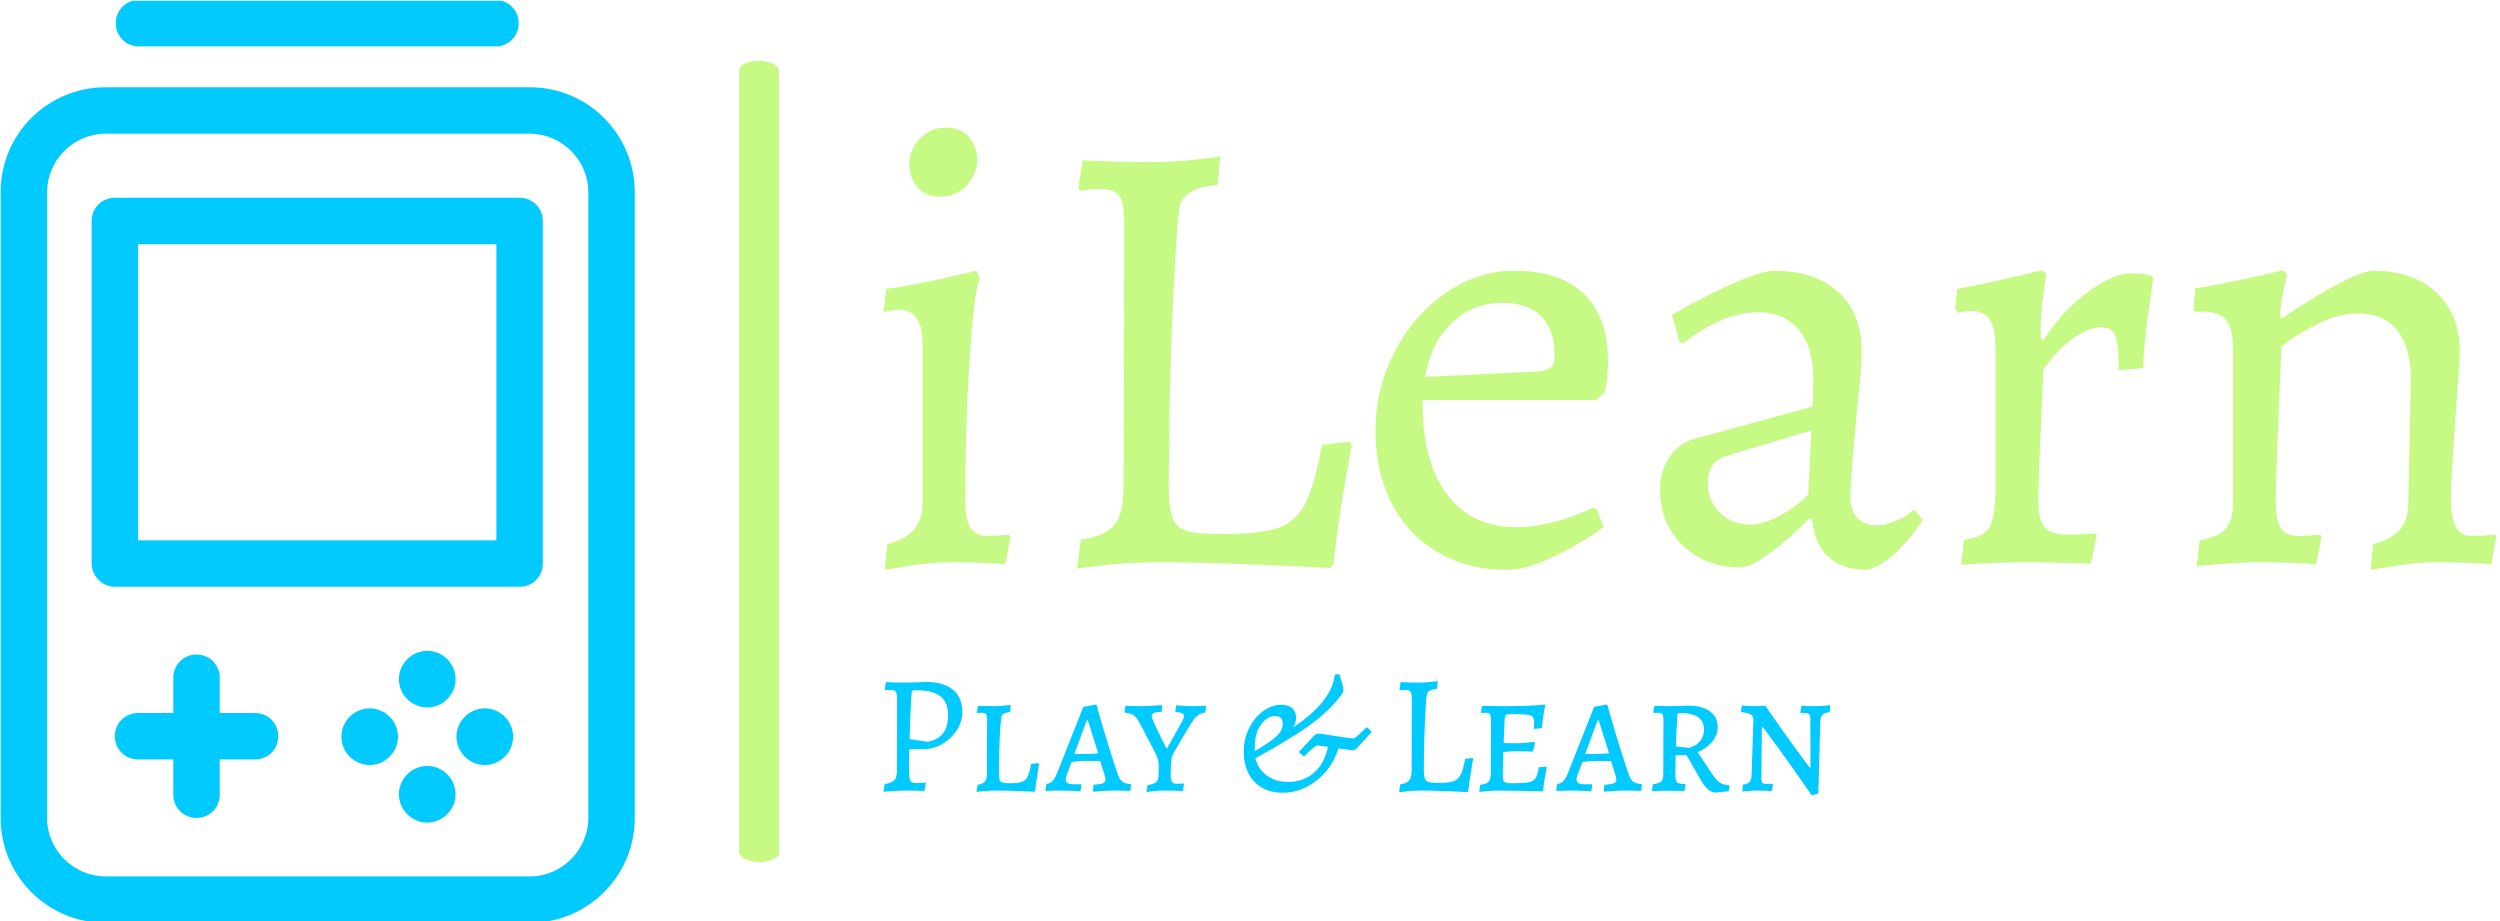 <svg xmlns="http://www.w3.org/2000/svg" version="1.1" xmlns:xlink="http://www.w3.org/1999/xlink" xmlns:svgjs="http://svgjs.dev/svgjs" width="2000" height="737" viewBox="0 0 2000 737"><g transform="matrix(1,0,0,1,-1.212,0.63)"><svg viewBox="0 0 396 146" data-background-color="#293040" preserveAspectRatio="xMidYMid meet" height="737" width="2000" xmlns="http://www.w3.org/2000/svg" xmlns:xlink="http://www.w3.org/1999/xlink"><g id="tight-bounds" transform="matrix(1,0,0,1,0.24,-0.125)"><svg viewBox="0 0 395.52 146.25" height="146.25" width="395.52"><g><svg viewBox="0 0 395.52 146.25" height="146.25" width="395.52"><g><svg viewBox="0 0 612.014 226.301" height="146.25" width="395.52"><g><rect width="9.782" height="196.499" x="181.104" y="14.901" fill="#c6fa84" opacity="1" stroke-width="0" stroke="transparent" fill-opacity="1" class="rect-qz-0" data-fill-palette-color="primary" rx="1%" id="qz-0" data-palette-color="#c6fa84"></rect></g><g transform="matrix(1,0,0,1,216.494,31.276)"><svg viewBox="0 0 395.52 163.749" height="163.749" width="395.52"><g id="textblocktransform"><svg viewBox="0 0 395.52 163.749" height="163.749" width="395.52" id="textblock"><g><svg viewBox="0 0 395.52 108.471" height="108.471" width="395.52"><g transform="matrix(1,0,0,1,0,0)"><svg width="395.52" viewBox="2.1 -34.6 128.34 35.2" height="108.471" data-palette-color="#c6fa84"><path d="M2.2 0.6L2.4-1.45Q3.9-1.85 4.55-2.63 5.2-3.4 5.2-4.7L5.2-4.7 5.2-17.4Q5.2-20.1 3.35-20.1L3.35-20.1Q3-20.1 2.6-20.03 2.2-19.95 2.1-19.9L2.1-19.9 2.3-21.75Q4.4-22.05 6.63-22.55 8.85-23.05 9.5-23.2L9.5-23.2 9.75-22.6Q9.3-21.55 8.95-16.18 8.6-10.8 8.6-4.9L8.6-4.9Q8.6-3.45 9-2.78 9.4-2.1 10.35-2.1L10.35-2.1Q10.9-2.1 11.4-2.15 11.9-2.2 12.1-2.2L12.1-2.2 12.2-2 11.8 0.15Q11.35 0.1 10.1 0.05 8.85 0 7.35 0L7.35 0Q6.05 0 4.38 0.25 2.7 0.5 2.2 0.6L2.2 0.6ZM6.6-29.1Q5.45-29.1 4.8-29.85 4.15-30.6 4.15-31.65L4.15-31.65Q4.15-32.85 5-33.73 5.85-34.6 7.1-34.6L7.1-34.6Q8.25-34.6 8.9-33.85 9.55-33.1 9.55-32.05L9.55-32.05Q9.55-30.85 8.7-29.98 7.85-29.1 6.6-29.1L6.6-29.1ZM17.5 0.5L17.8-1.8Q19.75-2.1 20.47-2.98 21.2-3.85 21.2-6L21.2-6 21.25-27Q21.25-28.6 20.87-29.15 20.5-29.7 19.4-29.7L19.4-29.7Q18.9-29.7 18.4-29.65 17.9-29.6 17.7-29.6L17.7-29.6 17.6-29.8 17.95-32Q18.55-31.95 20.2-31.9 21.85-31.85 23.55-31.85L23.55-31.85Q24.9-31.85 26.62-32.02 28.35-32.2 28.9-32.3L28.9-32.3 28.7-30.05Q27.05-29.85 26.42-29.4 25.8-28.95 25.67-28.35 25.55-27.75 25.4-25.4L25.4-25.4Q25.1-21.15 24.95-15.7 24.8-10.25 24.8-6.1L24.8-6.1Q24.8-4.3 25.1-3.53 25.4-2.75 26.22-2.5 27.05-2.25 29.05-2.25L29.05-2.25Q32.1-2.25 33.52-2.75 34.95-3.25 35.67-4.7 36.4-6.15 37-9.35L37-9.35 39.2-9.6 39.35-9.35Q39.2-8.55 38.72-5.75 38.25-2.95 37.9 0.15L37.9 0.15 37.65 0.45Q36.2 0.35 31.67 0.18 27.15 0 24.2 0L24.2 0Q21.85 0 19.92 0.2 18 0.4 17.5 0.5L17.5 0.5ZM51.75 0.6Q48.65 0.6 46.25-0.78 43.85-2.15 42.55-4.67 41.25-7.2 41.25-10.45L41.25-10.45Q41.25-13.8 42.77-16.75 44.3-19.7 46.85-21.45 49.4-23.2 52.3-23.2L52.3-23.2Q55.95-23.2 57.85-21.35 59.75-19.5 59.75-15.95L59.75-15.95Q59.75-14.5 59.45-13.5L59.45-13.5 58.8-12.9 45-12.9Q44.95-8.05 46.92-5.43 48.9-2.8 52.45-2.8L52.45-2.8Q55.25-2.8 58.55-4.35L58.55-4.35 58.85-4.25 59.4-2.8Q57.6-1.5 55.42-0.45 53.25 0.6 51.75 0.6L51.75 0.6ZM45.2-14.75L54.25-15.2Q55-15.3 55.25-15.55 55.5-15.8 55.5-16.55L55.5-16.55Q55.5-18.55 54.42-19.6 53.35-20.65 51.35-20.65L51.35-20.65Q49-20.65 47.32-19.05 45.65-17.45 45.2-14.75L45.2-14.75ZM80.44 0.6Q76.39 0.6 75.99-3.45L75.99-3.45 75.79-3.5Q73.99-1.7 72.52-0.65 71.04 0.4 70.29 0.4L70.29 0.4Q67.49 0.4 65.69-1.35 63.89-3.1 63.89-5.8L63.89-5.8Q63.89-7.25 64.62-8.35 65.34-9.45 66.54-9.8L66.54-9.8 76.04-12.4 76.09-14.6Q76.09-17.1 74.94-18.5 73.79-19.9 71.69-19.9L71.69-19.9Q70.29-19.9 68.74-19.25 67.19-18.6 65.69-17.4L65.69-17.4 65.44-17.55 64.84-19.7Q67.19-21.05 69.57-22.13 71.94-23.2 72.99-23.2L72.99-23.2Q76.24-23.2 78.09-21.5 79.94-19.8 79.94-16.75L79.94-16.75Q79.94-15.65 79.59-12.25L79.59-12.25Q79.04-6.75 79.04-5.25L79.04-5.25Q79.04-4.15 79.59-3.55 80.14-2.95 81.09-2.95L81.09-2.95Q81.89-2.95 82.74-3.33 83.59-3.7 84.09-4.2L84.09-4.2 84.79-3.4Q84.04-2.15 82.87-0.98 81.69 0.2 80.44 0.6L80.44 0.6ZM71.14-3Q72.09-3 73.37-3.68 74.64-4.35 75.69-5.4L75.69-5.4 75.94-10.5 69.14-8.45Q67.69-8 67.69-6.35L67.69-6.35Q67.69-4.9 68.67-3.95 69.64-3 71.14-3L71.14-3ZM88.09-1.8Q89.59-1.95 90.09-2.78 90.59-3.6 90.59-5.95L90.59-5.95 90.59-16.95Q90.59-18.6 90.14-19.3 89.69-20 88.69-20L88.69-20Q88.29-20 88.02-19.95 87.74-19.9 87.64-19.85L87.64-19.85 87.39-20.2 87.54-21.75Q89.44-22.1 91.57-22.6 93.69-23.1 94.29-23.25L94.29-23.25 94.64-22.95Q94.54-22.5 94.34-20.88 94.14-19.25 94.19-17.8L94.19-17.8 94.39-17.65Q95.89-20 97.92-21.5 99.94-23 101.44-23L101.44-23Q102.14-23 102.52-22.93 102.89-22.85 102.99-22.8L102.99-22.8 103.14-22.6Q103.04-21.9 102.72-19.63 102.39-17.35 102.34-15.45L102.34-15.45 100.39-15.3Q100.39-17.35 100.12-18.03 99.84-18.7 99.04-18.7L99.04-18.7Q97.94-18.7 96.69-17.78 95.44-16.85 94.39-15.3L94.39-15.3Q94.34-13.85 94.19-10.5 94.04-7.15 93.99-5.1L93.99-5.1Q93.99-3.4 94.49-2.8 94.99-2.2 96.39-2.2L96.39-2.2Q97.04-2.2 97.69-2.25 98.34-2.3 98.59-2.3L98.59-2.3 98.64-2.1 98.19 0.1Q97.69 0.1 96.19 0.05 94.69 0 93.09 0L93.09 0Q91.24 0 89.74 0.08 88.24 0.15 87.84 0.2L87.84 0.2 88.09-1.8ZM120.64-1.45Q122.14-1.85 122.79-2.63 123.44-3.4 123.44-4.7L123.44-4.7 123.64-14.6Q123.64-17.1 122.56-18.45 121.49-19.8 119.49-19.8L119.49-19.8Q117.89-19.8 116.24-18.98 114.59-18.15 113.34-17.2L113.34-17.2Q112.89-6.85 112.89-4.9L112.89-4.9Q112.89-3.35 113.29-2.73 113.69-2.1 114.69-2.1L114.69-2.1Q115.24-2.1 115.74-2.15 116.24-2.2 116.44-2.2L116.44-2.2 116.54-2 116.09 0.15Q115.64 0.1 114.34 0.05 113.04 0 111.54 0L111.54 0Q110.24 0 108.66 0.13 107.09 0.25 106.59 0.3L106.59 0.3 106.84-1.75Q108.29-2 108.89-2.65 109.49-3.3 109.49-4.7L109.49-4.7 109.49-16.9Q109.49-18.6 108.94-19.28 108.39-19.95 107.04-19.95L107.04-19.95 106.49-19.95 106.34-20.15 106.49-21.8Q108.64-22.15 110.76-22.63 112.89-23.1 113.49-23.25L113.49-23.25 113.79-22.85Q113.69-22.55 113.49-21.58 113.29-20.6 113.24-19.55L113.24-19.55 113.34-19.4Q119.04-23.2 120.69-23.2L120.69-23.2Q123.84-23.2 125.69-21.45 127.54-19.7 127.54-16.75L127.54-16.75Q127.54-16.25 127.24-12.15L127.24-12.15Q126.84-6.95 126.84-4.9L126.84-4.9Q126.84-3.45 127.24-2.78 127.64-2.1 128.59-2.1L128.59-2.1Q129.14-2.1 129.64-2.15 130.14-2.2 130.34-2.2L130.34-2.2 130.44-2 130.04 0.15Q129.59 0.1 128.34 0.05 127.09 0 125.59 0L125.59 0Q124.29 0 122.61 0.25 120.94 0.5 120.44 0.6L120.44 0.6 120.64-1.45Z" opacity="1" transform="matrix(1,0,0,1,0,0)" fill="#c6fa84" class="wordmark-text-0" data-fill-palette-color="primary" id="text-0"></path></svg></g></svg></g><g transform="matrix(1,0,0,1,0,134.079)"><svg viewBox="0 0 232.21 29.67" height="29.67" width="232.21"><g transform="matrix(1,0,0,1,0,0)"><svg width="232.21" viewBox="3.15 -34.3 279.37 35.7" height="29.67" data-palette-color="#00caff"><path d="M3.15 0.4L3.5-1.9Q5.7-2.3 6.4-3.08 7.1-3.85 7.1-6L7.1-6 7.15-27Q7.15-28.6 6.78-29.15 6.4-29.7 5.3-29.7L5.3-29.7Q4.8-29.7 4.3-29.65 3.8-29.6 3.6-29.6L3.6-29.6 3.5-29.8 3.85-32Q4.45-31.95 6.1-31.9 7.75-31.85 9.4-31.85L9.4-31.85Q10.95-31.85 12.93-31.93 14.9-32 15.7-32.05L15.7-32.05Q20.9-32.05 23.65-29.75 26.4-27.45 26.4-23.15L26.4-23.15Q26.4-20.35 24.78-17.82 23.15-15.3 20.5-13.75 17.85-12.2 14.95-12.2L14.95-12.2 10.75-12.2 10.65-7.3Q10.65-4.9 10.8-3.88 10.95-2.85 11.38-2.53 11.8-2.2 12.85-2.2L12.85-2.2Q13.7-2.2 14.48-2.25 15.25-2.3 15.55-2.35L15.55-2.35 15.65-2.15 15.2 0.15Q14.7 0.1 13.38 0.05 12.05 0 10.6 0L10.6 0Q8.6 0 5.93 0.15 3.25 0.3 3.15 0.4L3.15 0.4ZM16.15-14.4Q19.15-14.9 20.68-16.85 22.2-18.8 22.2-22.2L22.2-22.2Q22.2-26.05 19.93-27.83 17.65-29.6 12.8-29.6L12.8-29.6Q11.9-29.6 11.7-29.5 11.5-29.4 11.45-28.9L11.45-28.9Q11-22.55 10.85-15.15L10.85-15.15 16.15-14.4ZM30.6 0.4L30.9-1.7Q32.5-1.95 33.07-2.63 33.65-3.3 33.65-5L33.65-5 33.7-20.85Q33.7-22.1 33.4-22.53 33.1-22.95 32.2-22.95L32.2-22.95 30.85-22.9 30.7-23.1 31-25Q31.25-25 32.5-24.95 33.75-24.9 35.85-24.9L35.85-24.9Q36.95-24.9 38.57-25.05 40.2-25.2 40.7-25.25L40.7-25.25 40.5-23.15Q39.15-23 38.6-22.68 38.05-22.35 37.95-21.85 37.85-21.35 37.7-19.8L37.7-19.8Q37.2-13.1 37.2-4.95L37.2-4.95Q37.2-3.7 37.42-3.13 37.65-2.55 38.32-2.35 39-2.15 40.45-2.15L40.45-2.15Q42.85-2.15 43.97-2.55 45.1-2.95 45.67-4.13 46.25-5.3 46.7-7.85L46.7-7.85 48.9-8.1 49.05-7.8Q48.95-7.15 48.57-4.83 48.2-2.5 47.9 0.05L47.9 0.05 47.65 0.35Q46.5 0.3 42.77 0.15 39.05 0 36.5 0L36.5 0Q34.5 0 32.77 0.18 31.05 0.35 30.6 0.4L30.6 0.4ZM65.09 0.35L64.95 0.1 65.09-1.7Q67.2-1.85 67.92-2.15 68.65-2.45 68.65-3.15L68.65-3.15Q68.65-3.95 68.3-4.85L68.3-4.85 67.09-8.7Q66.09-8.75 62.95-8.75L62.95-8.75Q61.5-8.75 58.65-8.45L58.65-8.45 57.25-4.75Q56.9-3.6 56.9-3.35L56.9-3.35Q56.9-2.55 57.45-2.2 58-1.85 59.25-1.85L59.25-1.85 61.4-1.85 61.55-1.65 61.25 0.25Q60.75 0.2 58.97 0.1 57.2 0 55.5 0L55.5 0Q53.9 0 52.62 0.05 51.35 0.1 50.9 0.1L50.9 0.1 51.2-1.95Q52.3-2.1 52.95-2.73 53.6-3.35 54.25-4.85L54.25-4.85 62.1-24.7 65.65-25.35 66-25.3Q66-25.1 68.27-17.4 70.55-9.7 72.34-4.65L72.34-4.65Q72.84-3.2 73.62-2.63 74.4-2.05 76.09-1.9L76.09-1.9 76.2-1.7 75.95 0.1Q75.45 0.1 74.09 0.05 72.75 0 71.4 0L71.4 0Q69.34 0 67.5 0.15 65.65 0.3 65.09 0.35L65.09 0.35ZM59.45-10.8L62.85-10.8Q64.59-10.8 66.5-11L66.5-11 63.45-20.7 63.1-20.7 59.45-10.8ZM80.74 0.45L81.04-1.6Q82.54-1.85 83.24-2.25 83.94-2.65 84.14-3.4 84.34-4.15 84.34-5.65L84.34-5.65 84.34-7.2Q84.34-8.35 84.09-9.25 83.84-10.15 83.14-11.5L83.14-11.5 79.39-18.7Q78.44-20.5 77.94-21.23 77.44-21.95 76.64-22.4 75.84-22.85 74.34-23L74.34-23 74.24-23.2 74.54-25Q74.99-25 76.37-24.95 77.74-24.9 79.24-24.9L79.24-24.9Q80.64-24.9 82.64-25.03 84.64-25.15 85.24-25.2L85.24-25.2 85.39-24.9 85.24-23.25Q83.54-23.15 82.92-22.88 82.29-22.6 82.29-21.9L82.29-21.9Q82.29-21.25 84.07-17.6 85.84-13.95 86.59-12.5L86.59-12.5 86.84-12.5 91.14-20.2Q91.79-21.35 91.79-22.1L91.79-22.1Q91.79-23.05 89.34-23.2L89.34-23.2 89.24-23.35 89.49-25.15Q89.79-25.15 91.49-25.03 93.19-24.9 94.29-24.9L94.29-24.9Q95.59-24.9 96.69-24.95 97.79-25 98.19-25.05L98.19-25.05 98.34-24.75 98.09-23.05Q96.74-22.75 95.99-22.25 95.24-21.75 94.67-20.95 94.09-20.15 92.79-18L92.79-18 88.74-11.1Q88.19-10.05 88.04-8.8 87.89-7.55 87.89-4.3L87.89-4.3Q87.89-3 88.29-2.5 88.69-2 89.74-2L89.74-2Q90.39-2 90.97-2.05 91.54-2.1 91.74-2.1L91.74-2.1 91.84-1.95 91.44 0.15Q90.84 0.1 89.19 0.05 87.54 0 85.84 0L85.84 0Q84.54 0 82.89 0.18 81.24 0.35 80.74 0.45L80.74 0.45ZM145.94-18.6L147.09-17.5 147.09-17.2 142.54-12.2 141.64-11.85 137.34-12.45Q136.29-8.75 133.79-5.75 131.29-2.75 127.91-1.05 124.54 0.65 120.99 0.65L120.99 0.65Q115.64 0.65 112.54-2.65 109.44-5.95 109.44-11.55L109.44-11.55Q109.44-15.2 111.01-18.38 112.59-21.55 115.16-23.43 117.74-25.3 120.49-25.3L120.49-25.3Q122.59-25.3 123.74-24.28 124.89-23.25 124.89-21.45L124.89-21.45Q124.89-20.8 124.71-20.23 124.54-19.65 124.34-19.33 124.14-19 124.09-18.9L124.09-18.9 124.29-18.8Q129.79-22.55 132.76-26.28 135.74-30 136.29-34L136.29-34 136.64-34.3 137.64-34.3Q137.84-33.75 138.34-32.13 138.84-30.5 138.84-29.6L138.84-29.6Q138.84-29.05 137.99-27.9 137.14-26.75 136.29-25.85L136.29-25.85Q133.14-22.25 128.16-18.75 123.19-15.25 112.89-9.5L112.89-9.5Q113.74-6.25 116.26-4.4 118.79-2.55 122.54-2.55L122.54-2.55Q127.09-2.55 130.19-5.28 133.29-8 134.29-12.9L134.29-12.9 131.29-13.3Q130.84-13.3 129.96-12.6 129.09-11.9 128.34-11.15 127.59-10.4 127.39-10.15L127.39-10.15 127.09-10.15 125.79-11.25 125.79-11.5 130.49-16.5 131.29-16.8Q132.34-16.8 136.44-16.1L136.44-16.1Q140.64-15.4 141.79-15.4L141.79-15.4Q142.14-15.4 142.96-16.1 143.79-16.8 144.56-17.57 145.34-18.35 145.54-18.6L145.54-18.6 145.94-18.6ZM112.69-11.6Q116.14-13.65 117.86-14.98 119.59-16.3 120.26-17.38 120.94-18.45 120.94-19.8L120.94-19.8Q120.94-20.85 120.36-21.43 119.79-22 118.79-22L118.79-22Q117.19-22 115.79-20.85 114.39-19.7 113.54-17.65 112.69-15.6 112.69-13.1L112.69-13.1 112.69-11.6ZM155.28 0.5L155.58-1.8Q157.53-2.1 158.26-2.98 158.98-3.85 158.98-6L158.98-6 159.03-27Q159.03-28.6 158.66-29.15 158.28-29.7 157.18-29.7L157.18-29.7Q156.68-29.7 156.18-29.65 155.68-29.6 155.48-29.6L155.48-29.6 155.38-29.8 155.73-32Q156.33-31.95 157.98-31.9 159.63-31.85 161.33-31.85L161.33-31.85Q162.68-31.85 164.41-32.02 166.13-32.2 166.68-32.3L166.68-32.3 166.48-30.05Q164.83-29.85 164.21-29.4 163.58-28.95 163.46-28.35 163.33-27.75 163.18-25.4L163.18-25.4Q162.88-21.15 162.73-15.7 162.58-10.25 162.58-6.1L162.58-6.1Q162.58-4.3 162.88-3.53 163.18-2.75 164.01-2.5 164.83-2.25 166.83-2.25L166.83-2.25Q169.88-2.25 171.31-2.75 172.73-3.25 173.46-4.7 174.18-6.15 174.78-9.35L174.78-9.35 176.98-9.6 177.13-9.35Q176.98-8.55 176.51-5.75 176.03-2.95 175.68 0.15L175.68 0.15 175.43 0.45Q173.98 0.35 169.46 0.18 164.93 0 161.98 0L161.98 0Q159.63 0 157.71 0.2 155.78 0.4 155.28 0.5L155.28 0.5ZM178.93 0.4L179.18-1.7Q181.03-1.9 181.68-2.6 182.33-3.3 182.33-5L182.33-5 182.38-20.85Q182.38-22.1 182.08-22.53 181.78-22.95 180.88-22.95L180.88-22.95 179.53-22.9 179.43-23.1 179.73-25Q180.33-25 182.08-24.95 183.83-24.9 185.88-24.9L185.88-24.9Q194.23-24.9 198.23-25.35L198.23-25.35 198.38-25.1Q198.28-24.55 197.93-22.6 197.58-20.65 197.43-18.4L197.43-18.4 195.03-18.2Q195.03-18.4 195.08-18.88 195.13-19.35 195.13-19.85L195.13-19.85Q195.13-21.15 194.76-21.68 194.38-22.2 193.21-22.38 192.03-22.55 189.13-22.55L189.13-22.55Q187.78-22.55 187.28-22.48 186.78-22.4 186.63-22.13 186.48-21.85 186.43-21.1L186.43-21.1 186.13-14 190.23-13.95Q191.13-13.95 192.88-14.13 194.63-14.3 195.18-14.35L195.18-14.35 195.38-14.1 194.78-11.5Q194.23-11.5 192.61-11.55 190.98-11.6 189.18-11.6L189.18-11.6Q187.78-11.6 186.03-11.35L186.03-11.35Q185.88-7.55 185.88-4.5L185.88-4.5Q185.88-3.35 186.06-2.9 186.23-2.45 186.86-2.3 187.48-2.15 188.93-2.15L188.93-2.15Q192.18-2.15 193.58-2.45 194.98-2.75 195.56-3.68 196.13-4.6 196.48-6.85L196.48-6.85 198.68-7.05 198.88-6.8Q198.73-6.25 198.36-4.23 197.98-2.2 197.78 0L197.78 0 197.48 0.25Q196.13 0.2 191.88 0.1 187.63 0 184.98 0L184.98 0Q182.93 0 181.18 0.18 179.43 0.35 178.93 0.4L178.93 0.4ZM215.83 0.35L215.68 0.1 215.83-1.7Q217.93-1.85 218.65-2.15 219.38-2.45 219.38-3.15L219.38-3.15Q219.38-3.95 219.03-4.85L219.03-4.85 217.83-8.7Q216.83-8.75 213.68-8.75L213.68-8.75Q212.23-8.75 209.38-8.45L209.38-8.45 207.98-4.75Q207.63-3.6 207.63-3.35L207.63-3.35Q207.63-2.55 208.18-2.2 208.73-1.85 209.98-1.85L209.98-1.85 212.13-1.85 212.28-1.65 211.98 0.25Q211.48 0.2 209.7 0.1 207.93 0 206.23 0L206.23 0Q204.63 0 203.35 0.05 202.08 0.1 201.63 0.1L201.63 0.1 201.93-1.95Q203.03-2.1 203.68-2.73 204.33-3.35 204.98-4.85L204.98-4.85 212.83-24.7 216.38-25.35 216.73-25.3Q216.73-25.1 219-17.4 221.28-9.7 223.08-4.65L223.08-4.65Q223.58-3.2 224.35-2.63 225.13-2.05 226.83-1.9L226.83-1.9 226.93-1.7 226.68 0.1Q226.18 0.1 224.83 0.05 223.48 0 222.13 0L222.13 0Q220.08 0 218.23 0.15 216.38 0.3 215.83 0.35L215.83 0.35ZM210.18-10.8L213.58-10.8Q215.33-10.8 217.23-11L217.23-11 214.18-20.7 213.83-20.7 210.18-10.8ZM248.68 0.6Q247.58 0.6 246.43-0.38 245.28-1.35 244.33-3.05L244.33-3.05 240.13-10.4 236.88-10.4 236.78-5.05Q236.78-3.6 236.98-2.98 237.18-2.35 237.75-2.15 238.33-1.95 239.73-1.9L239.73-1.9 239.83-1.75 239.43 0.15Q238.83 0.1 237.25 0.08 235.68 0.05 234.08 0.05L234.08 0.05Q232.53 0.05 231.38 0.1 230.23 0.15 229.83 0.2L229.83 0.2 230.18-1.85Q232.03-2.1 232.63-2.7 233.23-3.3 233.23-4.95L233.23-4.95 233.28-20.9Q233.28-22.1 232.98-22.53 232.68-22.95 231.83-22.95L231.83-22.95 230.43-22.9 230.28-23.1 230.58-25Q231.08-25 232.48-24.95 233.88-24.9 235.28-24.9L235.28-24.9Q236.73-24.9 238.38-24.98 240.03-25.05 240.63-25.05L240.63-25.05Q244.68-25.05 246.98-23.38 249.28-21.7 249.28-18.75L249.28-18.75Q249.28-16.45 247.73-14.5 246.18-12.55 243.38-11.3L243.38-11.3 247.63-4.9Q248.83-3.1 249.93-2.35 251.03-1.6 252.58-1.6L252.58-1.6 252.78-1.35 252.53 0.2 248.68 0.6ZM241.03-12.6Q241.98-13 242.7-13.38 243.43-13.75 244.33-14.95 245.23-16.15 245.23-18.05L245.23-18.05Q245.23-22.9 238.08-22.9L238.08-22.9Q237.68-22.9 237.53-22.73 237.38-22.55 237.38-22L237.38-22Q236.98-15.9 236.98-13L236.98-13 241.03-12.6ZM276.67-6.8L276.62-21.25Q276.62-22.9 275.27-22.9L275.27-22.9 273.77-22.9 273.67-23.1 274.02-25.05Q274.47-25 275.72-24.95 276.97-24.9 278.27-24.9L278.27-24.9Q279.37-24.9 280.75-25.03 282.12-25.15 282.52-25.2L282.52-25.2 282.32-23.15Q280.87-22.95 280.25-22.38 279.62-21.8 279.57-20.65L279.57-20.65 278.97 0.85 277.02 1.4Q272.27-5.55 267.42-12.2 262.57-18.85 262.57-18.75L262.57-18.75 262.32-18.75 262.17-3.6Q262.17-2.65 262.47-2.3 262.77-1.95 263.47-1.95L263.47-1.95 265.47-2 265.62-1.85 265.22 0.15Q264.77 0.1 263.45 0.05 262.12 0 260.67 0L260.67 0Q259.52 0 258.22 0.13 256.92 0.25 256.52 0.3L256.52 0.3 256.77-1.75Q258.02-1.9 258.62-2.48 259.22-3.05 259.27-4.2L259.27-4.2 259.82-20.7Q259.82-21.95 259.1-22.43 258.37-22.9 256.32-23.15L256.32-23.15 256.12-23.4 256.47-25.1Q256.87-25.05 258-24.98 259.12-24.9 260.27-24.9L260.27-24.9Q261.37-24.9 262.22-24.95 263.07-25 263.32-25.05L263.32-25.05Q267.37-19.1 271.9-12.9 276.42-6.7 276.42-6.8L276.42-6.8 276.67-6.8Z" opacity="1" transform="matrix(1,0,0,1,0,0)" fill="#00caff" class="slogan-text-1" data-fill-palette-color="secondary" id="text-1"></path></svg></g></svg></g></svg></g></svg></g><g><svg viewBox="0 0 155.497 226.301" height="226.301" width="155.497"><g><svg xmlns:x="http://ns.adobe.com/Extensibility/1.0/" xmlns:i="http://ns.adobe.com/AdobeIllustrator/10.0/" xmlns:graph="http://ns.adobe.com/Graphs/1.0/" xmlns="http://www.w3.org/2000/svg" xmlns:xlink="http://www.w3.org/1999/xlink" version="1.1" x="0" y="0" viewBox="15.9 0.3 68.3 99.4" enable-background="new 0 0 100 100" xml:space="preserve" height="226.301" width="155.497" class="icon-icon-0" data-fill-palette-color="accent" id="icon-0"><path d="M27.2 99.7h45.7c6.2 0 11.3-5 11.3-11.3V21c0-6.2-5-11.3-11.3-11.3H27.2c-6.2 0-11.3 5-11.3 11.3v67.4C15.9 94.6 20.9 99.7 27.2 99.7zM20.9 21c0-3.4 2.8-6.3 6.3-6.3h45.7c3.4 0 6.3 2.8 6.3 6.3v67.4c0 3.4-2.8 6.3-6.3 6.3H27.2c-3.4 0-6.3-2.8-6.3-6.3V21zM28.2 63.5h43.6c1.4 0 2.5-1.1 2.5-2.5V24.1c0-1.4-1.1-2.5-2.5-2.5H28.2c-1.4 0-2.5 1.1-2.5 2.5V61C25.7 62.3 26.8 63.5 28.2 63.5zM30.7 26.6h38.6v31.9H30.7V26.6zM57.8 77.5c1.2 1.2 1.2 3.1 0 4.3-1.2 1.2-3.1 1.2-4.3 0s-1.2-3.1 0-4.3C54.7 76.3 56.6 76.3 57.8 77.5zM70.2 77.5c1.2 1.2 1.2 3.1 0 4.3-1.2 1.2-3.1 1.2-4.3 0-1.2-1.2-1.2-3.1 0-4.3C67.1 76.3 69 76.3 70.2 77.5zM45.8 79.6c0 1.4-1.1 2.5-2.5 2.5h-3.8v3.8c0 1.4-1.1 2.5-2.5 2.5s-2.5-1.1-2.5-2.5v-3.8h-3.8c-1.4 0-2.5-1.1-2.5-2.5s1.1-2.5 2.5-2.5h3.8v-3.8c0-1.4 1.1-2.5 2.5-2.5s2.5 1.1 2.5 2.5v3.8h3.8C44.7 77.1 45.8 78.2 45.8 79.6zM64 83.7c1.2 1.2 1.2 3.1 0 4.3s-3.1 1.2-4.3 0c-1.2-1.2-1.2-3.1 0-4.3C60.9 82.5 62.8 82.5 64 83.7zM64 71.3c1.2 1.2 1.2 3.1 0 4.3-1.2 1.2-3.1 1.2-4.3 0-1.2-1.2-1.2-3.1 0-4.3C60.9 70.1 62.8 70.1 64 71.3zM28.3 2.8c0-1.4 1.1-2.5 2.5-2.5h38.4c1.4 0 2.5 1.1 2.5 2.5s-1.1 2.5-2.5 2.5H30.8C29.4 5.3 28.3 4.2 28.3 2.8z" fill="#00caff" data-fill-palette-color="accent"></path></svg><g></g></g></svg></g></svg></g></svg></g><defs></defs></svg><rect width="395.52" height="146.25" fill="none" stroke="none" visibility="hidden"></rect></g></svg></g></svg>
